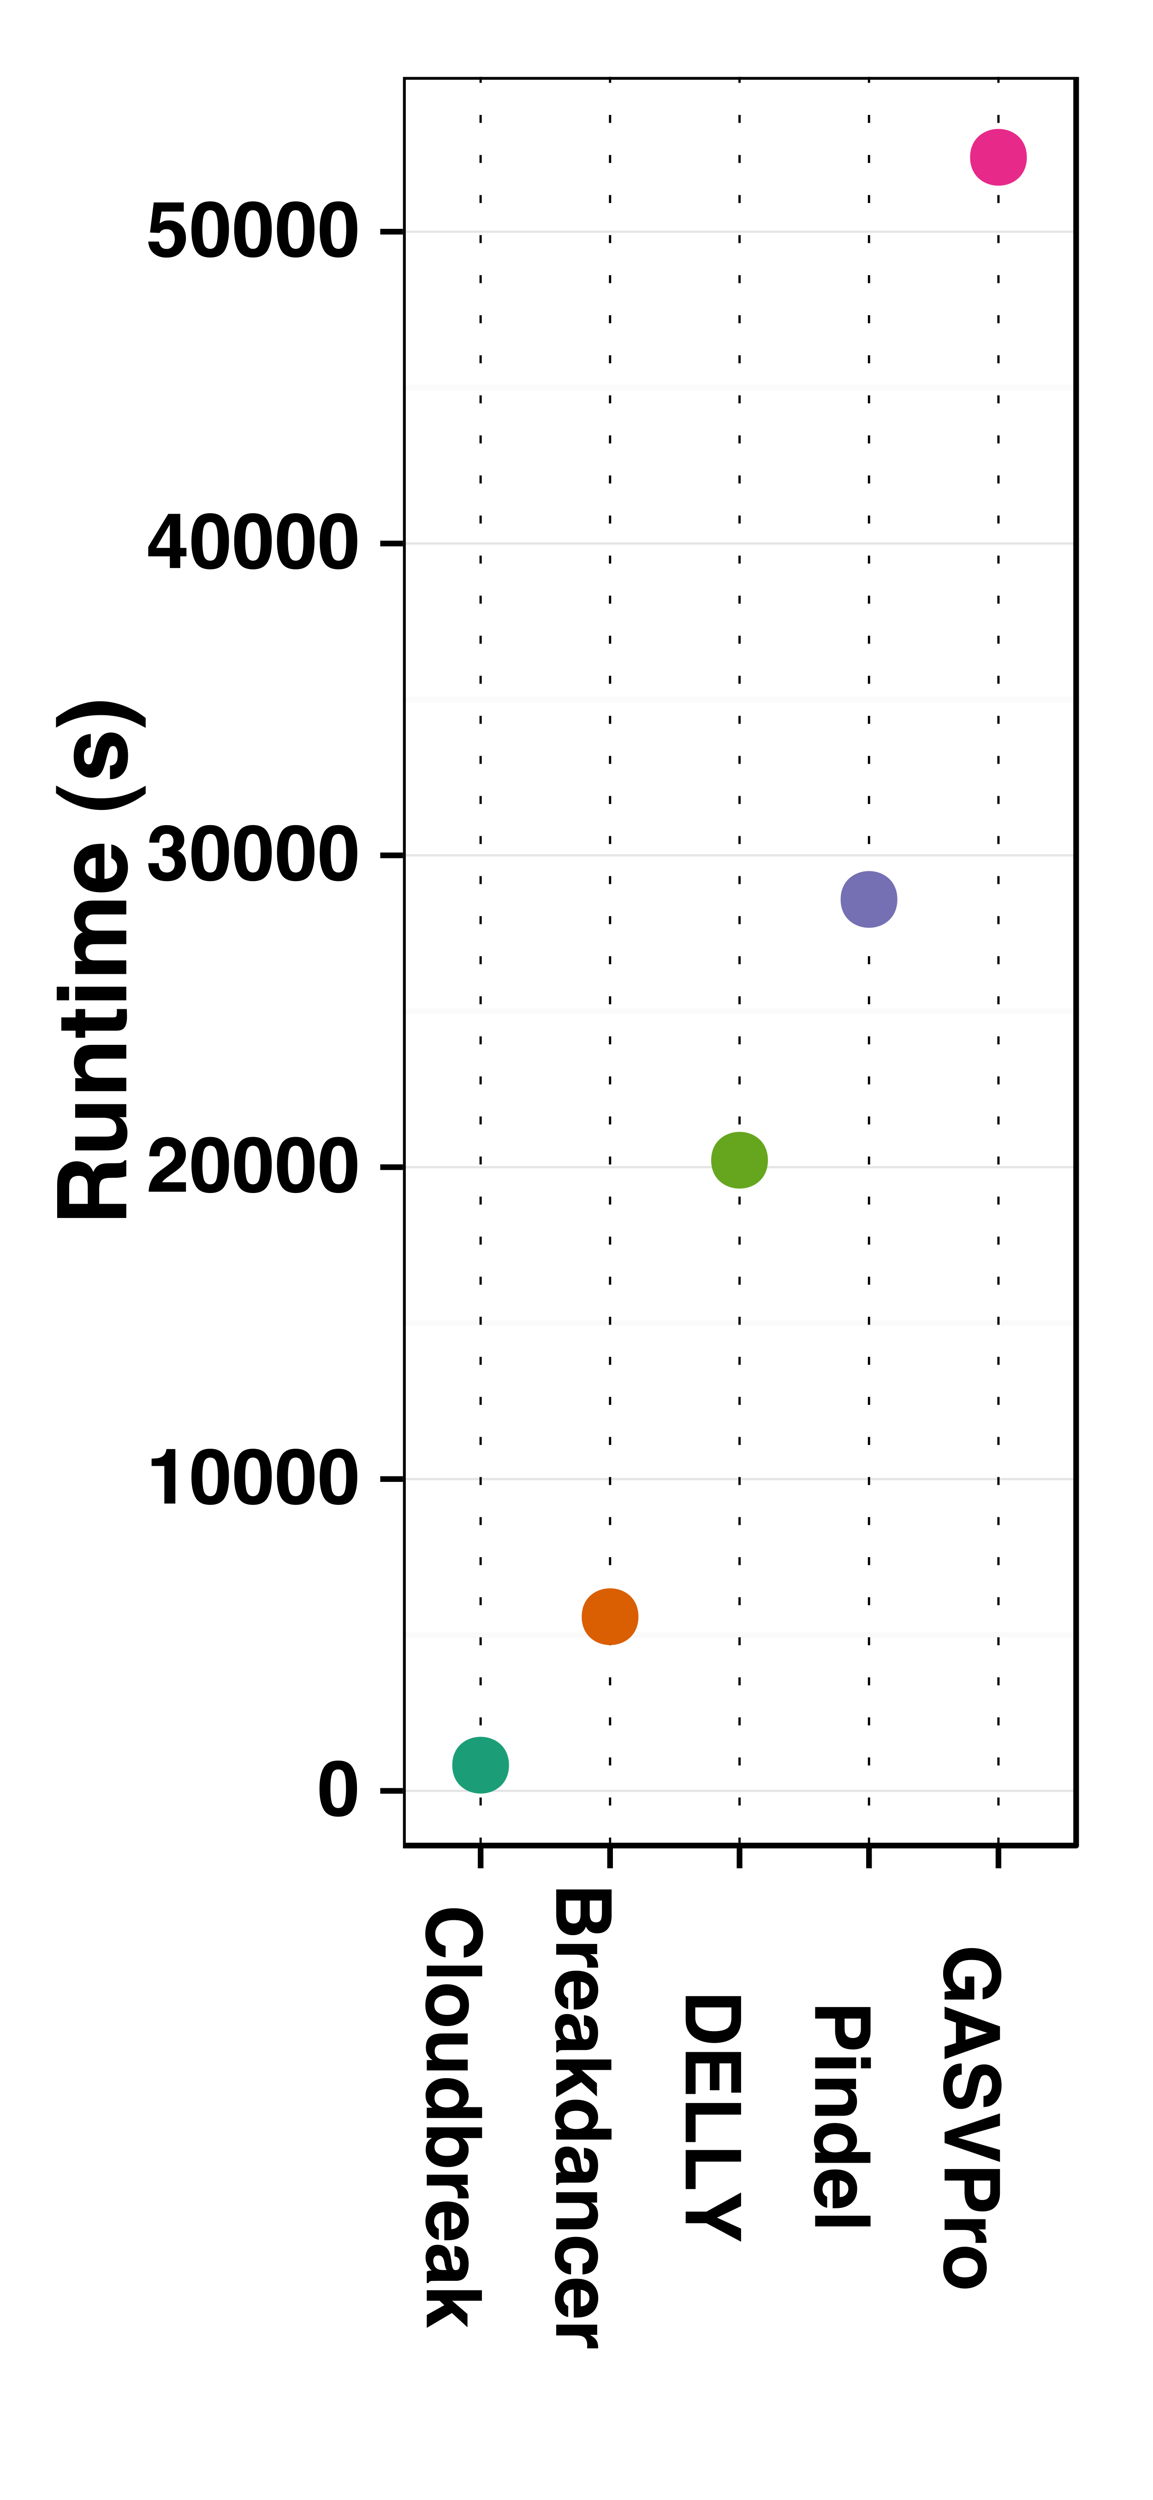 <?xml version="1.0" encoding="UTF-8"?>
<svg xmlns="http://www.w3.org/2000/svg" xmlns:xlink="http://www.w3.org/1999/xlink" width="216pt" height="468pt" viewBox="0 0 216 468" version="1.1">
<defs>
<g>
<symbol overflow="visible" id="glyph0-0">
<path style="stroke:none;" d="M 1.078 0 L 1.078 -10.375 L 9.438 -10.375 L 9.438 0 Z M 8.141 -1.297 L 8.141 -9.078 L 2.375 -9.078 L 2.375 -1.297 Z "/>
</symbol>
<symbol overflow="visible" id="glyph0-1">
<path style="stroke:none;" d="M 2.5 -5 C 2.5 -3.832 2.594 -2.938 2.781 -2.312 C 2.977 -1.688 3.375 -1.375 3.969 -1.375 C 4.562 -1.375 4.953 -1.688 5.141 -2.312 C 5.328 -2.938 5.422 -3.832 5.422 -5 C 5.422 -6.227 5.328 -7.133 5.141 -7.719 C 4.953 -8.312 4.562 -8.609 3.969 -8.609 C 3.375 -8.609 2.977 -8.312 2.781 -7.719 C 2.594 -7.133 2.5 -6.227 2.5 -5 Z M 3.969 -10.266 C 5.27 -10.266 6.18 -9.805 6.703 -8.891 C 7.223 -7.984 7.484 -6.688 7.484 -5 C 7.484 -3.312 7.223 -2.016 6.703 -1.109 C 6.18 -0.203 5.27 0.25 3.969 0.25 C 2.664 0.25 1.754 -0.203 1.234 -1.109 C 0.711 -2.016 0.453 -3.312 0.453 -5 C 0.453 -6.688 0.711 -7.984 1.234 -8.891 C 1.754 -9.805 2.664 -10.266 3.969 -10.266 Z "/>
</symbol>
<symbol overflow="visible" id="glyph0-2">
<path style="stroke:none;" d="M 1 -7.031 L 1 -8.406 C 1.633 -8.426 2.078 -8.469 2.328 -8.531 C 2.734 -8.613 3.062 -8.789 3.312 -9.062 C 3.488 -9.238 3.617 -9.484 3.703 -9.797 C 3.754 -9.973 3.781 -10.109 3.781 -10.203 L 5.453 -10.203 L 5.453 0 L 3.391 0 L 3.391 -7.031 Z "/>
</symbol>
<symbol overflow="visible" id="glyph0-3">
<path style="stroke:none;" d="M 0.453 0 C 0.473 -0.727 0.629 -1.395 0.922 -2 C 1.203 -2.688 1.879 -3.41 2.953 -4.172 C 3.867 -4.828 4.461 -5.297 4.734 -5.578 C 5.148 -6.023 5.359 -6.516 5.359 -7.047 C 5.359 -7.484 5.238 -7.844 5 -8.125 C 4.77 -8.406 4.43 -8.547 3.984 -8.547 C 3.367 -8.547 2.953 -8.32 2.734 -7.875 C 2.609 -7.613 2.535 -7.195 2.516 -6.625 L 0.562 -6.625 C 0.594 -7.488 0.75 -8.188 1.031 -8.719 C 1.57 -9.738 2.523 -10.25 3.891 -10.25 C 4.961 -10.25 5.816 -9.945 6.453 -9.344 C 7.098 -8.75 7.422 -7.961 7.422 -6.984 C 7.422 -6.223 7.191 -5.551 6.734 -4.969 C 6.441 -4.57 5.957 -4.141 5.281 -3.672 L 4.484 -3.094 C 3.984 -2.738 3.641 -2.477 3.453 -2.312 C 3.266 -2.156 3.109 -1.973 2.984 -1.766 L 7.438 -1.766 L 7.438 0 Z "/>
</symbol>
<symbol overflow="visible" id="glyph0-4">
<path style="stroke:none;" d="M 2.344 -3.125 C 2.344 -2.719 2.41 -2.383 2.547 -2.125 C 2.785 -1.625 3.227 -1.375 3.875 -1.375 C 4.27 -1.375 4.613 -1.508 4.906 -1.781 C 5.195 -2.051 5.344 -2.441 5.344 -2.953 C 5.344 -3.617 5.07 -4.066 4.531 -4.297 C 4.219 -4.422 3.727 -4.484 3.062 -4.484 L 3.062 -5.922 C 3.719 -5.93 4.176 -5.992 4.438 -6.109 C 4.875 -6.305 5.094 -6.703 5.094 -7.297 C 5.094 -7.691 4.977 -8.008 4.75 -8.25 C 4.531 -8.488 4.211 -8.609 3.797 -8.609 C 3.328 -8.609 2.977 -8.457 2.75 -8.156 C 2.531 -7.863 2.426 -7.469 2.438 -6.969 L 0.562 -6.969 C 0.582 -7.469 0.672 -7.945 0.828 -8.406 C 0.984 -8.801 1.238 -9.172 1.594 -9.516 C 1.852 -9.754 2.164 -9.938 2.531 -10.062 C 2.895 -10.188 3.336 -10.25 3.859 -10.25 C 4.836 -10.25 5.625 -9.992 6.219 -9.484 C 6.82 -8.984 7.125 -8.312 7.125 -7.469 C 7.125 -6.863 6.941 -6.352 6.578 -5.938 C 6.359 -5.688 6.125 -5.516 5.875 -5.422 C 6.062 -5.422 6.328 -5.258 6.672 -4.938 C 7.18 -4.469 7.438 -3.82 7.438 -3 C 7.438 -2.133 7.133 -1.375 6.531 -0.719 C 5.938 -0.07 5.055 0.25 3.891 0.25 C 2.441 0.25 1.438 -0.219 0.875 -1.156 C 0.57 -1.656 0.406 -2.312 0.375 -3.125 Z "/>
</symbol>
<symbol overflow="visible" id="glyph0-5">
<path style="stroke:none;" d="M 7.531 -2.188 L 6.375 -2.188 L 6.375 0 L 4.422 0 L 4.422 -2.188 L 0.375 -2.188 L 0.375 -3.953 L 4.125 -10.141 L 6.375 -10.141 L 6.375 -3.766 L 7.531 -3.766 Z M 4.422 -3.766 L 4.422 -8.172 L 1.859 -3.766 Z "/>
</symbol>
<symbol overflow="visible" id="glyph0-6">
<path style="stroke:none;" d="M 2.375 -2.734 C 2.457 -2.297 2.609 -1.957 2.828 -1.719 C 3.055 -1.477 3.383 -1.359 3.812 -1.359 C 4.312 -1.359 4.691 -1.531 4.953 -1.875 C 5.211 -2.227 5.344 -2.672 5.344 -3.203 C 5.344 -3.723 5.219 -4.16 4.969 -4.516 C 4.727 -4.879 4.352 -5.062 3.844 -5.062 C 3.594 -5.062 3.379 -5.031 3.203 -4.969 C 2.891 -4.852 2.656 -4.645 2.5 -4.344 L 0.703 -4.438 L 1.406 -10.062 L 7.031 -10.062 L 7.031 -8.359 L 2.859 -8.359 L 2.5 -6.141 C 2.812 -6.336 3.051 -6.469 3.219 -6.531 C 3.508 -6.645 3.863 -6.703 4.281 -6.703 C 5.125 -6.703 5.859 -6.414 6.484 -5.844 C 7.117 -5.281 7.438 -4.457 7.438 -3.375 C 7.438 -2.426 7.133 -1.582 6.531 -0.844 C 5.926 -0.102 5.02 0.266 3.812 0.266 C 2.844 0.266 2.047 0.004 1.422 -0.516 C 0.797 -1.035 0.445 -1.773 0.375 -2.734 Z "/>
</symbol>
<symbol overflow="visible" id="glyph1-0">
<path style="stroke:none;" d="M 0 1.078 L 10.375 1.078 L 10.375 9.438 L 0 9.438 Z M 1.297 8.141 L 9.078 8.141 L 9.078 2.375 L 1.297 2.375 Z "/>
</symbol>
<symbol overflow="visible" id="glyph1-1">
<path style="stroke:none;" d="M 5.094 0.641 C 6.906 0.641 8.301 1.129 9.281 2.109 C 10.133 2.953 10.562 4.023 10.562 5.328 C 10.562 7.066 9.988 8.344 8.844 9.156 C 8.207 9.594 7.566 9.832 6.922 9.875 L 6.922 7.703 C 7.41 7.555 7.785 7.375 8.047 7.156 C 8.492 6.758 8.719 6.176 8.719 5.406 C 8.719 4.625 8.398 4.004 7.766 3.547 C 7.129 3.086 6.227 2.859 5.062 2.859 C 3.895 2.859 3.02 3.098 2.438 3.578 C 1.863 4.066 1.578 4.68 1.578 5.422 C 1.578 6.18 1.828 6.758 2.328 7.156 C 2.598 7.375 3 7.555 3.531 7.703 L 3.531 9.844 C 2.406 9.656 1.488 9.176 0.781 8.406 C 0.07 7.633 -0.281 6.645 -0.281 5.438 C -0.281 3.945 0.191 2.773 1.141 1.922 C 2.109 1.066 3.426 0.641 5.094 0.641 Z M 10.688 5.266 Z "/>
</symbol>
<symbol overflow="visible" id="glyph1-2">
<path style="stroke:none;" d="M 0 2.984 L 0 0.984 L 10.375 0.984 L 10.375 2.984 Z "/>
</symbol>
<symbol overflow="visible" id="glyph1-3">
<path style="stroke:none;" d="M 1.406 4.375 C 1.406 4.957 1.613 5.406 2.031 5.719 C 2.457 6.039 3.051 6.203 3.812 6.203 C 4.582 6.203 5.176 6.039 5.594 5.719 C 6.008 5.406 6.219 4.957 6.219 4.375 C 6.219 3.789 6.008 3.336 5.594 3.016 C 5.176 2.703 4.582 2.547 3.812 2.547 C 3.051 2.547 2.457 2.703 2.031 3.016 C 1.613 3.336 1.406 3.789 1.406 4.375 Z M 3.812 8.297 C 2.688 8.297 1.723 7.973 0.922 7.328 C 0.129 6.68 -0.266 5.695 -0.266 4.375 C -0.266 3.062 0.129 2.082 0.922 1.438 C 1.723 0.789 2.688 0.469 3.812 0.469 C 4.926 0.469 5.883 0.789 6.688 1.438 C 7.5 2.082 7.906 3.062 7.906 4.375 C 7.906 5.695 7.5 6.68 6.688 7.328 C 5.883 7.973 4.926 8.297 3.812 8.297 Z M 7.875 4.375 Z "/>
</symbol>
<symbol overflow="visible" id="glyph1-4">
<path style="stroke:none;" d="M 7.672 2.938 L 3.047 2.938 C 2.609 2.938 2.281 2.988 2.062 3.094 C 1.676 3.27 1.484 3.629 1.484 4.172 C 1.484 4.848 1.758 5.316 2.312 5.578 C 2.602 5.703 3 5.766 3.5 5.766 L 7.672 5.766 L 7.672 7.797 L 0 7.797 L 0 5.859 L 1.078 5.859 C 1.055 5.836 0.988 5.785 0.875 5.703 C 0.758 5.629 0.656 5.539 0.562 5.438 C 0.281 5.125 0.086 4.82 -0.016 4.531 C -0.117 4.238 -0.172 3.895 -0.172 3.5 C -0.172 2.363 0.238 1.598 1.062 1.203 C 1.508 0.984 2.172 0.875 3.047 0.875 L 7.672 0.875 Z M 7.875 4.344 Z "/>
</symbol>
<symbol overflow="visible" id="glyph1-5">
<path style="stroke:none;" d="M 7.844 3.766 C 7.844 4.223 7.738 4.633 7.531 5 C 7.332 5.363 7.055 5.656 6.703 5.875 L 10.359 5.875 L 10.359 7.906 L 0 7.906 L 0 5.969 L 1.062 5.969 C 0.602 5.676 0.27 5.348 0.062 4.984 C -0.133 4.617 -0.234 4.164 -0.234 3.625 C -0.234 2.727 0.125 1.973 0.844 1.359 C 1.57 0.742 2.504 0.438 3.641 0.438 C 4.941 0.438 5.969 0.738 6.719 1.344 C 7.469 1.945 7.844 2.754 7.844 3.766 Z M 1.453 4.203 C 1.453 4.766 1.66 5.191 2.078 5.484 C 2.504 5.785 3.051 5.938 3.719 5.938 C 4.656 5.938 5.328 5.695 5.734 5.219 C 5.973 4.938 6.094 4.602 6.094 4.219 C 6.094 3.625 5.867 3.191 5.422 2.922 C 4.984 2.648 4.438 2.516 3.781 2.516 C 3.07 2.516 2.504 2.648 2.078 2.922 C 1.66 3.203 1.453 3.629 1.453 4.203 Z "/>
</symbol>
<symbol overflow="visible" id="glyph1-6">
<path style="stroke:none;" d="M 7.844 5.078 C 7.844 6.086 7.477 6.875 6.75 7.438 C 6.02 8.008 5.082 8.297 3.938 8.297 C 2.738 8.297 1.75 8.016 0.969 7.453 C 0.188 6.891 -0.203 6.102 -0.203 5.094 C -0.203 4.469 -0.078 3.961 0.172 3.578 C 0.328 3.348 0.594 3.098 0.969 2.828 L 0 2.828 L 0 0.859 L 10.359 0.859 L 10.359 2.859 L 6.672 2.859 C 7.023 3.117 7.297 3.398 7.484 3.703 C 7.723 4.055 7.844 4.516 7.844 5.078 Z M 1.453 4.562 C 1.453 5.082 1.66 5.484 2.078 5.766 C 2.492 6.055 3.039 6.203 3.719 6.203 C 4.258 6.203 4.711 6.129 5.078 5.984 C 5.742 5.711 6.078 5.223 6.078 4.516 C 6.078 3.785 5.75 3.285 5.094 3.016 C 4.738 2.867 4.285 2.797 3.734 2.797 C 3.078 2.797 2.531 2.941 2.094 3.234 C 1.664 3.523 1.453 3.969 1.453 4.562 Z "/>
</symbol>
<symbol overflow="visible" id="glyph1-7">
<path style="stroke:none;" d="M 7.844 5.094 C 7.844 5.133 7.844 5.164 7.844 5.188 C 7.844 5.219 7.844 5.273 7.844 5.359 L 5.781 5.359 C 5.789 5.234 5.797 5.117 5.797 5.016 C 5.805 4.922 5.812 4.848 5.812 4.797 C 5.812 3.984 5.551 3.441 5.031 3.172 C 4.738 3.016 4.285 2.938 3.672 2.938 L 0 2.938 L 0 0.922 L 7.672 0.922 L 7.672 2.828 L 6.328 2.828 C 6.836 3.141 7.188 3.41 7.375 3.641 C 7.688 4.016 7.844 4.5 7.844 5.094 Z "/>
</symbol>
<symbol overflow="visible" id="glyph1-8">
<path style="stroke:none;" d="M 6.219 3.953 C 6.219 3.492 6.07 3.133 5.781 2.875 C 5.488 2.625 5.094 2.469 4.594 2.406 L 4.594 5.516 C 5.125 5.484 5.523 5.32 5.797 5.031 C 6.078 4.738 6.219 4.379 6.219 3.953 Z M 7.875 3.953 C 7.875 4.598 7.754 5.176 7.516 5.688 C 7.273 6.195 6.895 6.617 6.375 6.953 C 5.926 7.254 5.398 7.445 4.797 7.531 C 4.441 7.582 3.938 7.602 3.281 7.594 L 3.281 2.344 C 2.508 2.375 1.969 2.617 1.656 3.078 C 1.469 3.348 1.375 3.68 1.375 4.078 C 1.375 4.484 1.488 4.816 1.719 5.078 C 1.844 5.223 2.02 5.348 2.25 5.453 L 2.25 7.5 C 1.789 7.445 1.328 7.207 0.859 6.781 C 0.117 6.125 -0.25 5.207 -0.25 4.031 C -0.25 3.051 0.062 2.188 0.688 1.438 C 1.312 0.695 2.332 0.328 3.75 0.328 C 5.082 0.328 6.102 0.66 6.812 1.328 C 7.52 2.004 7.875 2.879 7.875 3.953 Z M 7.875 4.094 Z "/>
</symbol>
<symbol overflow="visible" id="glyph1-9">
<path style="stroke:none;" d="M 3.734 5.156 C 3.648 5.031 3.582 4.906 3.531 4.781 C 3.477 4.656 3.43 4.477 3.391 4.25 L 3.312 3.797 C 3.238 3.379 3.145 3.078 3.031 2.891 C 2.852 2.578 2.57 2.422 2.188 2.422 C 1.844 2.422 1.594 2.516 1.438 2.703 C 1.289 2.898 1.219 3.133 1.219 3.406 C 1.219 3.832 1.344 4.227 1.594 4.594 C 1.852 4.957 2.316 5.145 2.984 5.156 Z M 4.656 3.953 C 4.707 4.316 4.77 4.578 4.844 4.734 C 4.957 5.023 5.145 5.172 5.406 5.172 C 5.719 5.172 5.93 5.062 6.047 4.844 C 6.172 4.625 6.234 4.305 6.234 3.891 C 6.234 3.41 6.117 3.07 5.891 2.875 C 5.711 2.738 5.477 2.645 5.188 2.594 L 5.188 0.656 C 5.852 0.695 6.406 0.883 6.844 1.219 C 7.508 1.75 7.844 2.66 7.844 3.953 C 7.844 4.797 7.676 5.539 7.344 6.188 C 7.008 6.844 6.383 7.172 5.469 7.172 L 1.953 7.172 C 1.703 7.172 1.406 7.176 1.062 7.188 C 0.801 7.195 0.625 7.234 0.531 7.297 C 0.438 7.367 0.359 7.469 0.297 7.594 L 0 7.594 L 0 5.422 C 0.156 5.359 0.301 5.312 0.438 5.281 C 0.57 5.258 0.727 5.242 0.906 5.234 C 0.602 4.953 0.348 4.633 0.141 4.281 C -0.109 3.844 -0.234 3.352 -0.234 2.812 C -0.234 2.113 -0.035 1.539 0.359 1.094 C 0.754 0.645 1.316 0.422 2.047 0.422 C 2.984 0.422 3.664 0.781 4.094 1.5 C 4.32 1.906 4.484 2.492 4.578 3.266 Z M 7.875 4.047 Z "/>
</symbol>
<symbol overflow="visible" id="glyph1-10">
<path style="stroke:none;" d="M 10.328 0.922 L 10.328 2.891 L 4.75 2.891 L 7.625 5.375 L 7.625 7.859 L 4.703 5.188 L 0 7.969 L 0 5.547 L 3.281 3.719 L 2.406 2.891 L 0 2.891 L 0 0.922 Z "/>
</symbol>
<symbol overflow="visible" id="glyph1-11">
<path style="stroke:none;" d="M 8.562 3.203 L 6.281 3.203 L 6.281 5.75 C 6.281 6.195 6.363 6.562 6.531 6.844 C 6.707 7.133 7.016 7.281 7.453 7.281 C 7.93 7.281 8.25 7.094 8.406 6.719 C 8.508 6.395 8.562 5.984 8.562 5.484 Z M 4.562 3.203 L 1.797 3.203 L 1.797 5.75 C 1.797 6.195 1.859 6.551 1.984 6.812 C 2.211 7.27 2.645 7.5 3.281 7.5 C 3.82 7.5 4.191 7.273 4.391 6.828 C 4.504 6.578 4.562 6.227 4.562 5.781 Z M 10.375 6.172 C 10.352 7.441 9.984 8.344 9.266 8.875 C 8.828 9.188 8.301 9.344 7.688 9.344 C 7.051 9.344 6.539 9.188 6.156 8.875 C 5.938 8.695 5.738 8.43 5.562 8.078 C 5.375 8.609 5.07 9.008 4.656 9.281 C 4.238 9.551 3.727 9.688 3.125 9.688 C 2.508 9.688 1.961 9.531 1.484 9.219 C 1.148 9.02 0.875 8.773 0.656 8.484 C 0.406 8.148 0.234 7.754 0.141 7.297 C 0.047 6.848 0 6.359 0 5.828 L 0 1.125 L 10.375 1.125 Z "/>
</symbol>
<symbol overflow="visible" id="glyph1-12">
<path style="stroke:none;" d="M 7.844 5.188 C 7.844 5.977 7.633 6.625 7.219 7.125 C 6.812 7.633 6.125 7.891 5.156 7.891 L 0 7.891 L 0 5.828 L 4.656 5.828 C 5.062 5.828 5.375 5.773 5.594 5.672 C 5.988 5.473 6.188 5.098 6.188 4.547 C 6.188 3.867 5.895 3.398 5.312 3.141 C 5.008 3.016 4.625 2.953 4.156 2.953 L 0 2.953 L 0 0.953 L 7.656 0.953 L 7.656 2.891 L 6.531 2.891 C 6.926 3.141 7.211 3.379 7.391 3.609 C 7.691 4.023 7.844 4.551 7.844 5.188 Z M 7.875 4.453 Z "/>
</symbol>
<symbol overflow="visible" id="glyph1-13">
<path style="stroke:none;" d="M 4.922 5.516 C 5.203 5.473 5.457 5.375 5.688 5.219 C 6 5 6.156 4.648 6.156 4.172 C 6.156 3.504 5.82 3.047 5.156 2.797 C 4.789 2.66 4.316 2.594 3.734 2.594 C 3.172 2.594 2.719 2.66 2.375 2.797 C 1.727 3.035 1.406 3.484 1.406 4.141 C 1.406 4.609 1.531 4.941 1.781 5.141 C 2.039 5.336 2.375 5.457 2.781 5.5 L 2.781 7.547 C 2.164 7.504 1.586 7.285 1.047 6.891 C 0.172 6.254 -0.266 5.32 -0.266 4.094 C -0.266 2.863 0.098 1.957 0.828 1.375 C 1.555 0.789 2.504 0.5 3.672 0.5 C 4.992 0.5 6.02 0.816 6.75 1.453 C 7.477 2.098 7.844 2.988 7.844 4.125 C 7.844 5.082 7.629 5.867 7.203 6.484 C 6.773 7.098 6.016 7.457 4.922 7.562 Z M 7.875 4.156 Z "/>
</symbol>
<symbol overflow="visible" id="glyph1-14">
<path style="stroke:none;" d="M 8.562 3.203 L 1.797 3.203 L 1.797 5.203 C 1.797 6.223 2.301 6.938 3.312 7.344 C 3.863 7.562 4.523 7.672 5.297 7.672 C 6.348 7.672 7.156 7.504 7.719 7.172 C 8.281 6.836 8.562 6.18 8.562 5.203 Z M 10.375 5.562 C 10.363 6.207 10.285 6.742 10.141 7.172 C 9.898 7.898 9.461 8.488 8.828 8.938 C 8.305 9.289 7.742 9.535 7.141 9.672 C 6.547 9.805 5.977 9.875 5.438 9.875 C 4.062 9.875 2.895 9.598 1.938 9.047 C 0.645 8.285 0 7.125 0 5.562 L 0 1.094 L 10.375 1.094 Z "/>
</symbol>
<symbol overflow="visible" id="glyph1-15">
<path style="stroke:none;" d="M 8.531 8.766 L 8.531 3.281 L 6.328 3.281 L 6.328 8.312 L 4.531 8.312 L 4.531 3.281 L 1.859 3.281 L 1.859 9.016 L 0 9.016 L 0 1.156 L 10.375 1.156 L 10.375 8.766 Z "/>
</symbol>
<symbol overflow="visible" id="glyph1-16">
<path style="stroke:none;" d="M 10.375 1.094 L 10.375 3.266 L 1.859 3.266 L 1.859 8.406 L 0 8.406 L 0 1.094 Z "/>
</symbol>
<symbol overflow="visible" id="glyph1-17">
<path style="stroke:none;" d="M 10.375 7.016 L 10.375 9.469 L 3.891 6 L 0 6 L 0 3.828 L 3.891 3.828 L 10.375 0.25 L 10.375 2.797 L 5.859 4.953 Z M 10.375 4.859 Z "/>
</symbol>
<symbol overflow="visible" id="glyph1-18">
<path style="stroke:none;" d="M 7.062 6.938 C 7.602 6.938 7.988 6.789 8.219 6.5 C 8.445 6.219 8.562 5.82 8.562 5.312 L 8.562 3.297 L 5.516 3.297 L 5.516 5.312 C 5.516 5.82 5.641 6.219 5.891 6.5 C 6.141 6.789 6.531 6.938 7.062 6.938 Z M 7.078 9.078 C 5.859 9.078 4.992 8.766 4.484 8.141 C 3.984 7.523 3.734 6.645 3.734 5.5 L 3.734 3.297 L 0 3.297 L 0 1.141 L 10.375 1.141 L 10.375 5.656 C 10.375 6.695 10.102 7.523 9.562 8.141 C 9.031 8.766 8.203 9.078 7.078 9.078 Z "/>
</symbol>
<symbol overflow="visible" id="glyph1-19">
<path style="stroke:none;" d="M 8.578 3 L 8.578 0.969 L 10.438 0.969 L 10.438 3 Z M 7.672 0.969 L 7.672 3 L 0 3 L 0 0.969 Z "/>
</symbol>
<symbol overflow="visible" id="glyph1-20">
<path style="stroke:none;" d="M 7.125 8.062 C 7.832 7.906 8.328 7.504 8.609 6.859 C 8.766 6.504 8.844 6.109 8.844 5.672 C 8.844 4.836 8.523 4.148 7.891 3.609 C 7.266 3.078 6.32 2.812 5.062 2.812 C 3.781 2.812 2.875 3.102 2.344 3.688 C 1.812 4.27 1.547 4.93 1.547 5.672 C 1.547 6.398 1.754 6.992 2.172 7.453 C 2.598 7.922 3.148 8.207 3.828 8.312 L 3.828 5.922 L 5.562 5.922 L 5.562 10.234 L 0 10.234 L 0 8.797 L 1.297 8.578 C 0.805 8.16 0.457 7.785 0.25 7.453 C -0.102 6.879 -0.281 6.176 -0.281 5.344 C -0.281 3.969 0.195 2.844 1.156 1.969 C 2.113 1.051 3.422 0.594 5.078 0.594 C 6.754 0.594 8.098 1.055 9.109 1.984 C 10.129 2.91 10.641 4.133 10.641 5.656 C 10.641 6.969 10.301 8.023 9.625 8.828 C 8.957 9.629 8.125 10.086 7.125 10.203 Z M 10.641 5.641 Z "/>
</symbol>
<symbol overflow="visible" id="glyph1-21">
<path style="stroke:none;" d="M 3.922 3.938 L 3.922 6.562 L 8 5.266 Z M 10.375 4.062 L 10.375 6.516 L 0 10.188 L 0 7.844 L 2.125 7.172 L 2.125 3.344 L 0 2.625 L 0 0.359 Z M 10.375 5.281 Z "/>
</symbol>
<symbol overflow="visible" id="glyph1-22">
<path style="stroke:none;" d="M 3.203 2.672 C 2.723 2.734 2.367 2.859 2.141 3.047 C 1.711 3.398 1.5 4.004 1.5 4.859 C 1.5 5.367 1.555 5.785 1.672 6.109 C 1.879 6.711 2.281 7.016 2.875 7.016 C 3.219 7.016 3.484 6.863 3.672 6.562 C 3.848 6.258 4.008 5.789 4.156 5.156 L 4.391 4.047 C 4.641 2.973 4.906 2.227 5.188 1.812 C 5.664 1.113 6.414 0.766 7.438 0.766 C 8.363 0.766 9.133 1.102 9.75 1.781 C 10.363 2.457 10.672 3.445 10.672 4.75 C 10.672 5.844 10.379 6.773 9.797 7.547 C 9.223 8.316 8.383 8.723 7.281 8.766 L 7.281 6.688 C 7.906 6.645 8.348 6.367 8.609 5.859 C 8.785 5.523 8.875 5.109 8.875 4.609 C 8.875 4.047 8.758 3.598 8.531 3.266 C 8.301 2.93 7.988 2.766 7.594 2.766 C 7.219 2.766 6.941 2.93 6.766 3.266 C 6.641 3.473 6.492 3.922 6.328 4.609 L 5.906 6.406 C 5.719 7.188 5.469 7.773 5.156 8.172 C 4.664 8.797 3.957 9.109 3.031 9.109 C 2.082 9.109 1.297 8.742 0.672 8.016 C 0.047 7.285 -0.266 6.258 -0.266 4.938 C -0.266 3.594 0.039 2.531 0.656 1.75 C 1.27 0.977 2.117 0.594 3.203 0.594 Z M 10.688 4.766 Z "/>
</symbol>
<symbol overflow="visible" id="glyph1-23">
<path style="stroke:none;" d="M 10.375 7.172 L 10.375 9.422 L 0 5.875 L 0 3.828 L 10.375 0.328 L 10.375 2.641 L 2.5 4.891 Z "/>
</symbol>
<symbol overflow="visible" id="glyph2-0">
<path style="stroke:none;" d="M 0 -1.359 L -12.953 -1.359 L -12.953 -11.781 L 0 -11.781 Z M -1.625 -10.172 L -11.344 -10.172 L -11.344 -2.969 L -1.625 -2.969 Z "/>
</symbol>
<symbol overflow="visible" id="glyph2-1">
<path style="stroke:none;" d="M -10.703 -4.078 L -7.219 -4.078 L -7.219 -7.141 C -7.219 -7.754 -7.289 -8.211 -7.438 -8.516 C -7.688 -9.055 -8.172 -9.328 -8.891 -9.328 C -9.68 -9.328 -10.211 -9.066 -10.484 -8.547 C -10.629 -8.254 -10.703 -7.812 -10.703 -7.219 Z M -12.953 -7.781 C -12.93 -8.695 -12.816 -9.398 -12.609 -9.891 C -12.41 -10.379 -12.113 -10.789 -11.719 -11.125 C -11.383 -11.406 -11.02 -11.629 -10.625 -11.797 C -10.227 -11.961 -9.773 -12.047 -9.266 -12.047 C -8.648 -12.047 -8.047 -11.891 -7.453 -11.578 C -6.859 -11.266 -6.438 -10.75 -6.188 -10.031 C -5.945 -10.633 -5.602 -11.062 -5.156 -11.312 C -4.719 -11.562 -4.047 -11.688 -3.141 -11.688 L -2.266 -11.688 C -1.672 -11.688 -1.27 -11.707 -1.062 -11.75 C -0.727 -11.82 -0.484 -11.988 -0.328 -12.25 L 0 -12.25 L 0 -9.266 C -0.289 -9.18 -0.52 -9.125 -0.688 -9.094 C -1.051 -9.02 -1.426 -8.977 -1.812 -8.969 L -3.016 -8.953 C -3.836 -8.941 -4.383 -8.789 -4.656 -8.5 C -4.938 -8.207 -5.078 -7.664 -5.078 -6.875 L -5.078 -4.078 L 0 -4.078 L 0 -1.438 L -12.953 -1.438 Z "/>
</symbol>
<symbol overflow="visible" id="glyph2-2">
<path style="stroke:none;" d="M -9.578 -3.672 L -3.812 -3.672 C -3.258 -3.672 -2.848 -3.734 -2.578 -3.859 C -2.086 -4.086 -1.844 -4.535 -1.844 -5.203 C -1.844 -6.055 -2.191 -6.645 -2.891 -6.969 C -3.266 -7.125 -3.758 -7.203 -4.375 -7.203 L -9.578 -7.203 L -9.578 -9.75 L 0 -9.75 L 0 -7.312 L -1.359 -7.312 C -1.328 -7.289 -1.238 -7.234 -1.094 -7.141 C -0.945 -7.047 -0.816 -6.93 -0.703 -6.797 C -0.348 -6.41 -0.109 -6.031 0.016 -5.656 C 0.148 -5.289 0.219 -4.863 0.219 -4.375 C 0.219 -2.957 -0.289 -2.004 -1.312 -1.516 C -1.875 -1.234 -2.707 -1.094 -3.812 -1.094 L -9.578 -1.094 Z M -9.828 -5.422 Z "/>
</symbol>
<symbol overflow="visible" id="glyph2-3">
<path style="stroke:none;" d="M -9.812 -6.484 C -9.812 -7.473 -9.551 -8.281 -9.031 -8.906 C -8.508 -9.539 -7.648 -9.859 -6.453 -9.859 L 0 -9.859 L 0 -7.281 L -5.828 -7.281 C -6.328 -7.281 -6.711 -7.211 -6.984 -7.078 C -7.473 -6.836 -7.719 -6.367 -7.719 -5.672 C -7.719 -4.828 -7.359 -4.242 -6.641 -3.922 C -6.266 -3.766 -5.781 -3.688 -5.188 -3.688 L 0 -3.688 L 0 -1.188 L -9.562 -1.188 L -9.562 -3.609 L -8.172 -3.609 C -8.66 -3.93 -9.016 -4.234 -9.234 -4.516 C -9.617 -5.035 -9.812 -5.691 -9.812 -6.484 Z M -9.828 -5.562 Z "/>
</symbol>
<symbol overflow="visible" id="glyph2-4">
<path style="stroke:none;" d="M -7.703 -0.188 L -9.5 -0.188 L -9.5 -1.516 L -12.172 -1.516 L -12.172 -4 L -9.5 -4 L -9.5 -5.562 L -7.703 -5.562 L -7.703 -4 L -2.641 -4 C -2.254 -4 -2.008 -4.047 -1.906 -4.141 C -1.812 -4.242 -1.766 -4.551 -1.766 -5.062 C -1.766 -5.133 -1.766 -5.211 -1.766 -5.297 C -1.773 -5.391 -1.781 -5.477 -1.781 -5.562 L 0.094 -5.562 L 0.125 -4.375 C 0.164 -3.188 -0.035 -2.375 -0.484 -1.938 C -0.773 -1.656 -1.219 -1.516 -1.812 -1.516 L -7.703 -1.516 Z "/>
</symbol>
<symbol overflow="visible" id="glyph2-5">
<path style="stroke:none;" d="M -10.719 -3.75 L -10.719 -1.203 L -13.031 -1.203 L -13.031 -3.75 Z M -9.578 -1.203 L -9.578 -3.75 L 0 -3.75 L 0 -1.203 Z "/>
</symbol>
<symbol overflow="visible" id="glyph2-6">
<path style="stroke:none;" d="M -9.797 -11.875 C -9.797 -12.289 -9.711 -12.703 -9.547 -13.109 C -9.379 -13.523 -9.094 -13.898 -8.688 -14.234 C -8.352 -14.504 -7.941 -14.688 -7.453 -14.781 C -7.129 -14.844 -6.656 -14.875 -6.031 -14.875 L 0 -14.859 L 0 -12.281 L -6.094 -12.281 C -6.457 -12.281 -6.758 -12.223 -7 -12.109 C -7.445 -11.891 -7.672 -11.477 -7.672 -10.875 C -7.672 -10.188 -7.379 -9.711 -6.797 -9.453 C -6.492 -9.316 -6.129 -9.25 -5.703 -9.25 L 0 -9.25 L 0 -6.719 L -5.703 -6.719 C -6.273 -6.719 -6.688 -6.66 -6.938 -6.547 C -7.406 -6.336 -7.641 -5.926 -7.641 -5.312 C -7.641 -4.594 -7.406 -4.113 -6.938 -3.875 C -6.676 -3.738 -6.285 -3.672 -5.766 -3.672 L 0 -3.672 L 0 -1.125 L -9.562 -1.125 L -9.562 -3.562 L -8.172 -3.562 C -8.66 -3.875 -9.016 -4.164 -9.234 -4.438 C -9.609 -4.926 -9.797 -5.555 -9.797 -6.328 C -9.797 -7.055 -9.633 -7.648 -9.312 -8.109 C -9.008 -8.473 -8.625 -8.75 -8.156 -8.938 C -8.719 -9.258 -9.129 -9.664 -9.391 -10.156 C -9.66 -10.664 -9.797 -11.238 -9.797 -11.875 Z "/>
</symbol>
<symbol overflow="visible" id="glyph2-7">
<path style="stroke:none;" d="M -7.766 -4.953 C -7.766 -4.367 -7.582 -3.914 -7.219 -3.594 C -6.863 -3.281 -6.375 -3.082 -5.75 -3 L -5.75 -6.891 C -6.406 -6.848 -6.906 -6.645 -7.25 -6.281 C -7.594 -5.926 -7.766 -5.484 -7.766 -4.953 Z M -9.828 -4.953 C -9.828 -5.742 -9.676 -6.457 -9.375 -7.094 C -9.082 -7.738 -8.613 -8.27 -7.969 -8.688 C -7.406 -9.062 -6.75 -9.301 -6 -9.406 C -5.551 -9.477 -4.914 -9.508 -4.094 -9.5 L -4.094 -2.938 C -3.133 -2.969 -2.461 -3.27 -2.078 -3.844 C -1.836 -4.188 -1.719 -4.602 -1.719 -5.094 C -1.719 -5.602 -1.863 -6.02 -2.156 -6.344 C -2.312 -6.52 -2.531 -6.676 -2.812 -6.812 L -2.812 -9.375 C -2.238 -9.301 -1.66 -9.004 -1.078 -8.484 C -0.148 -7.66 0.312 -6.508 0.312 -5.031 C 0.312 -3.812 -0.078 -2.734 -0.859 -1.797 C -1.648 -0.867 -2.926 -0.406 -4.688 -0.406 C -6.352 -0.406 -7.625 -0.828 -8.5 -1.672 C -9.383 -2.516 -9.828 -3.609 -9.828 -4.953 Z M -9.828 -5.125 Z "/>
</symbol>
<symbol overflow="visible" id="glyph2-8">
<path style="stroke:none;" d=""/>
</symbol>
<symbol overflow="visible" id="glyph2-9">
<path style="stroke:none;" d="M -4.625 -0.812 C -6.344 -0.812 -8.078 -1.191 -9.828 -1.953 C -10.805 -2.379 -11.633 -2.836 -12.312 -3.328 L -13.172 -3.953 L -13.156 -5.391 C -11.664 -4.578 -10.488 -4.023 -9.625 -3.734 C -8.188 -3.242 -6.578 -3 -4.797 -3 C -3.641 -3 -2.582 -3.094 -1.625 -3.281 C -0.133 -3.562 1.285 -4.07 2.641 -4.812 L 3.625 -5.359 L 3.625 -3.875 C 2.32 -2.914 1.039 -2.191 -0.219 -1.703 C -1.676 -1.109 -3.145 -0.812 -4.625 -0.812 Z "/>
</symbol>
<symbol overflow="visible" id="glyph2-10">
<path style="stroke:none;" d="M -3.062 -3.125 C -2.613 -3.176 -2.297 -3.289 -2.109 -3.469 C -1.773 -3.77 -1.609 -4.344 -1.609 -5.188 C -1.609 -5.676 -1.68 -6.066 -1.828 -6.359 C -1.973 -6.648 -2.191 -6.797 -2.484 -6.797 C -2.766 -6.797 -2.977 -6.676 -3.125 -6.438 C -3.27 -6.207 -3.523 -5.336 -3.891 -3.828 C -4.16 -2.742 -4.492 -1.977 -4.891 -1.531 C -5.297 -1.094 -5.875 -0.875 -6.625 -0.875 C -7.508 -0.875 -8.27 -1.219 -8.906 -1.906 C -9.539 -2.602 -9.859 -3.582 -9.859 -4.844 C -9.859 -6.039 -9.617 -7.016 -9.141 -7.766 C -8.66 -8.516 -7.832 -8.945 -6.656 -9.062 L -6.656 -6.562 C -6.977 -6.52 -7.234 -6.426 -7.422 -6.281 C -7.766 -6.008 -7.938 -5.539 -7.938 -4.875 C -7.938 -4.332 -7.848 -3.941 -7.672 -3.703 C -7.504 -3.473 -7.305 -3.359 -7.078 -3.359 C -6.797 -3.359 -6.586 -3.484 -6.453 -3.734 C -6.328 -3.984 -6.098 -4.852 -5.766 -6.344 C -5.535 -7.344 -5.18 -8.094 -4.703 -8.594 C -4.223 -9.082 -3.625 -9.328 -2.906 -9.328 C -1.957 -9.328 -1.18 -8.973 -0.578 -8.266 C 0.023 -7.555 0.328 -6.469 0.328 -5 C 0.328 -3.488 0.008 -2.375 -0.625 -1.656 C -1.258 -0.938 -2.07 -0.578 -3.062 -0.578 Z M -9.828 -5.031 Z "/>
</symbol>
<symbol overflow="visible" id="glyph2-11">
<path style="stroke:none;" d="M -13.172 -2.125 C -11.922 -3.008 -10.758 -3.688 -9.688 -4.156 C -8.102 -4.832 -6.508 -5.172 -4.906 -5.172 C -3.145 -5.172 -1.352 -4.766 0.469 -3.953 C 1.488 -3.492 2.258 -3.062 2.781 -2.656 L 3.625 -2.047 L 3.625 -0.188 C 2.227 -0.957 1.086 -1.492 0.203 -1.797 C -1.305 -2.316 -2.957 -2.578 -4.75 -2.578 C -5.895 -2.578 -6.953 -2.484 -7.922 -2.297 C -9.41 -2.016 -10.832 -1.504 -12.188 -0.766 L -13.172 -0.234 Z "/>
</symbol>
</g>
<clipPath id="clip1">
  <path d="M 75.488 14.398 L 202 14.398 L 202 346 L 75.488 346 Z "/>
</clipPath>
<clipPath id="clip2">
  <path d="M 75.488 305 L 202.602 305 L 202.602 307 L 75.488 307 Z "/>
</clipPath>
<clipPath id="clip3">
  <path d="M 75.488 247 L 202.602 247 L 202.602 249 L 75.488 249 Z "/>
</clipPath>
<clipPath id="clip4">
  <path d="M 75.488 188 L 202.602 188 L 202.602 190 L 75.488 190 Z "/>
</clipPath>
<clipPath id="clip5">
  <path d="M 75.488 130 L 202.602 130 L 202.602 132 L 75.488 132 Z "/>
</clipPath>
<clipPath id="clip6">
  <path d="M 75.488 72 L 202.602 72 L 202.602 74 L 75.488 74 Z "/>
</clipPath>
<clipPath id="clip7">
  <path d="M 75.488 335 L 202 335 L 202 336 L 75.488 336 Z "/>
</clipPath>
<clipPath id="clip8">
  <path d="M 75.488 276 L 202 276 L 202 278 L 75.488 278 Z "/>
</clipPath>
<clipPath id="clip9">
  <path d="M 75.488 218 L 202 218 L 202 219 L 75.488 219 Z "/>
</clipPath>
<clipPath id="clip10">
  <path d="M 75.488 159 L 202 159 L 202 161 L 75.488 161 Z "/>
</clipPath>
<clipPath id="clip11">
  <path d="M 75.488 101 L 202 101 L 202 102 L 75.488 102 Z "/>
</clipPath>
<clipPath id="clip12">
  <path d="M 75.488 43 L 202 43 L 202 44 L 75.488 44 Z "/>
</clipPath>
<clipPath id="clip13">
  <path d="M 89 14.398 L 91 14.398 L 91 346 L 89 346 Z "/>
</clipPath>
<clipPath id="clip14">
  <path d="M 114 14.398 L 115 14.398 L 115 346 L 114 346 Z "/>
</clipPath>
<clipPath id="clip15">
  <path d="M 138 14.398 L 139 14.398 L 139 346 L 138 346 Z "/>
</clipPath>
<clipPath id="clip16">
  <path d="M 162 14.398 L 164 14.398 L 164 346 L 162 346 Z "/>
</clipPath>
<clipPath id="clip17">
  <path d="M 186 14.398 L 188 14.398 L 188 346 L 186 346 Z "/>
</clipPath>
<clipPath id="clip18">
  <path d="M 75.488 14.398 L 202.602 14.398 L 202.602 346.512 L 75.488 346.512 Z "/>
</clipPath>
</defs>
<g id="surface26">
<rect x="0" y="0" width="216" height="468" style="fill:rgb(100%,100%,100%);fill-opacity:1;stroke:none;"/>
<rect x="0" y="0" width="216" height="468" style="fill:rgb(100%,100%,100%);fill-opacity:1;stroke:none;"/>
<path style="fill:none;stroke-width:1.063;stroke-linecap:round;stroke-linejoin:round;stroke:rgb(100%,100%,100%);stroke-opacity:1;stroke-miterlimit:10;" d="M 0 468 L 216 468 L 216 0 L 0 0 Z "/>
<g clip-path="url(#clip1)" clip-rule="nonzero">
<path style=" stroke:none;fill-rule:nonzero;fill:rgb(100%,100%,100%);fill-opacity:1;" d="M 75.488 345.512 L 201.602 345.512 L 201.602 14.398 L 75.488 14.398 Z "/>
</g>
<g clip-path="url(#clip2)" clip-rule="nonzero">
<path style="fill:none;stroke-width:1.063;stroke-linecap:butt;stroke-linejoin:round;stroke:rgb(98.039%,98.039%,98.039%);stroke-opacity:1;stroke-miterlimit:10;" d="M 75.488 306.082 L 201.602 306.082 "/>
</g>
<g clip-path="url(#clip3)" clip-rule="nonzero">
<path style="fill:none;stroke-width:1.063;stroke-linecap:butt;stroke-linejoin:round;stroke:rgb(98.039%,98.039%,98.039%);stroke-opacity:1;stroke-miterlimit:10;" d="M 75.488 247.703 L 201.602 247.703 "/>
</g>
<g clip-path="url(#clip4)" clip-rule="nonzero">
<path style="fill:none;stroke-width:1.063;stroke-linecap:butt;stroke-linejoin:round;stroke:rgb(98.039%,98.039%,98.039%);stroke-opacity:1;stroke-miterlimit:10;" d="M 75.488 189.324 L 201.602 189.324 "/>
</g>
<g clip-path="url(#clip5)" clip-rule="nonzero">
<path style="fill:none;stroke-width:1.063;stroke-linecap:butt;stroke-linejoin:round;stroke:rgb(98.039%,98.039%,98.039%);stroke-opacity:1;stroke-miterlimit:10;" d="M 75.488 130.945 L 201.602 130.945 "/>
</g>
<g clip-path="url(#clip6)" clip-rule="nonzero">
<path style="fill:none;stroke-width:1.063;stroke-linecap:butt;stroke-linejoin:round;stroke:rgb(98.039%,98.039%,98.039%);stroke-opacity:1;stroke-miterlimit:10;" d="M 75.488 72.562 L 201.602 72.562 "/>
</g>
<g clip-path="url(#clip7)" clip-rule="nonzero">
<path style="fill:none;stroke-width:0.425;stroke-linecap:butt;stroke-linejoin:round;stroke:rgb(89.804%,89.804%,89.804%);stroke-opacity:1;stroke-miterlimit:10;" d="M 75.488 335.273 L 201.602 335.273 "/>
</g>
<g clip-path="url(#clip8)" clip-rule="nonzero">
<path style="fill:none;stroke-width:0.425;stroke-linecap:butt;stroke-linejoin:round;stroke:rgb(89.804%,89.804%,89.804%);stroke-opacity:1;stroke-miterlimit:10;" d="M 75.488 276.895 L 201.602 276.895 "/>
</g>
<g clip-path="url(#clip9)" clip-rule="nonzero">
<path style="fill:none;stroke-width:0.425;stroke-linecap:butt;stroke-linejoin:round;stroke:rgb(89.804%,89.804%,89.804%);stroke-opacity:1;stroke-miterlimit:10;" d="M 75.488 218.512 L 201.602 218.512 "/>
</g>
<g clip-path="url(#clip10)" clip-rule="nonzero">
<path style="fill:none;stroke-width:0.425;stroke-linecap:butt;stroke-linejoin:round;stroke:rgb(89.804%,89.804%,89.804%);stroke-opacity:1;stroke-miterlimit:10;" d="M 75.488 160.133 L 201.602 160.133 "/>
</g>
<g clip-path="url(#clip11)" clip-rule="nonzero">
<path style="fill:none;stroke-width:0.425;stroke-linecap:butt;stroke-linejoin:round;stroke:rgb(89.804%,89.804%,89.804%);stroke-opacity:1;stroke-miterlimit:10;" d="M 75.488 101.754 L 201.602 101.754 "/>
</g>
<g clip-path="url(#clip12)" clip-rule="nonzero">
<path style="fill:none;stroke-width:0.425;stroke-linecap:butt;stroke-linejoin:round;stroke:rgb(89.804%,89.804%,89.804%);stroke-opacity:1;stroke-miterlimit:10;" d="M 75.488 43.375 L 201.602 43.375 "/>
</g>
<g clip-path="url(#clip13)" clip-rule="nonzero">
<path style="fill:none;stroke-width:0.425;stroke-linecap:butt;stroke-linejoin:round;stroke:rgb(0%,0%,0%);stroke-opacity:1;stroke-dasharray:1.5,6;stroke-miterlimit:10;" d="M 90.039 345.512 L 90.039 14.398 "/>
</g>
<g clip-path="url(#clip14)" clip-rule="nonzero">
<path style="fill:none;stroke-width:0.425;stroke-linecap:butt;stroke-linejoin:round;stroke:rgb(0%,0%,0%);stroke-opacity:1;stroke-dasharray:1.5,6;stroke-miterlimit:10;" d="M 114.289 345.512 L 114.289 14.398 "/>
</g>
<g clip-path="url(#clip15)" clip-rule="nonzero">
<path style="fill:none;stroke-width:0.425;stroke-linecap:butt;stroke-linejoin:round;stroke:rgb(0%,0%,0%);stroke-opacity:1;stroke-dasharray:1.5,6;stroke-miterlimit:10;" d="M 138.543 345.512 L 138.543 14.398 "/>
</g>
<g clip-path="url(#clip16)" clip-rule="nonzero">
<path style="fill:none;stroke-width:0.425;stroke-linecap:butt;stroke-linejoin:round;stroke:rgb(0%,0%,0%);stroke-opacity:1;stroke-dasharray:1.5,6;stroke-miterlimit:10;" d="M 162.797 345.512 L 162.797 14.398 "/>
</g>
<g clip-path="url(#clip17)" clip-rule="nonzero">
<path style="fill:none;stroke-width:0.425;stroke-linecap:butt;stroke-linejoin:round;stroke:rgb(0%,0%,0%);stroke-opacity:1;stroke-dasharray:1.5,6;stroke-miterlimit:10;" d="M 187.047 345.512 L 187.047 14.398 "/>
</g>
<path style=" stroke:none;fill-rule:nonzero;fill:rgb(10.588%,61.961%,46.667%);fill-opacity:1;" d="M 95.352 330.461 C 95.352 337.551 84.723 337.551 84.723 330.461 C 84.723 323.375 95.352 323.375 95.352 330.461 "/>
<path style=" stroke:none;fill-rule:nonzero;fill:rgb(85.098%,37.255%,0.784%);fill-opacity:1;" d="M 119.605 302.664 C 119.605 309.75 108.977 309.75 108.977 302.664 C 108.977 295.574 119.605 295.574 119.605 302.664 "/>
<path style=" stroke:none;fill-rule:nonzero;fill:rgb(45.882%,43.922%,70.196%);fill-opacity:1;" d="M 168.109 168.383 C 168.109 175.469 157.48 175.469 157.48 168.383 C 157.48 161.297 168.109 161.297 168.109 168.383 "/>
<path style=" stroke:none;fill-rule:nonzero;fill:rgb(90.588%,16.078%,54.118%);fill-opacity:1;" d="M 192.363 29.449 C 192.363 36.539 181.734 36.539 181.734 29.449 C 181.734 22.363 192.363 22.363 192.363 29.449 "/>
<path style=" stroke:none;fill-rule:nonzero;fill:rgb(40%,65.098%,11.765%);fill-opacity:1;" d="M 143.859 217.207 C 143.859 224.293 133.227 224.293 133.227 217.207 C 133.227 210.121 143.859 210.121 143.859 217.207 "/>
<g clip-path="url(#clip18)" clip-rule="nonzero">
<path style="fill:none;stroke-width:1.063;stroke-linecap:round;stroke-linejoin:round;stroke:rgb(0%,0%,0%);stroke-opacity:1;stroke-miterlimit:10;" d="M 75.488 345.512 L 201.602 345.512 L 201.602 14.398 L 75.488 14.398 Z "/>
</g>
<g style="fill:rgb(0%,0%,0%);fill-opacity:1;">
  <use xlink:href="#glyph0-1" x="59.398" y="339.861"/>
</g>
<g style="fill:rgb(0%,0%,0%);fill-opacity:1;">
  <use xlink:href="#glyph0-2" x="27.398" y="281.482"/>
  <use xlink:href="#glyph0-1" x="35.41" y="281.482"/>
  <use xlink:href="#glyph0-1" x="43.422" y="281.482"/>
  <use xlink:href="#glyph0-1" x="51.434" y="281.482"/>
  <use xlink:href="#glyph0-1" x="59.445" y="281.482"/>
</g>
<g style="fill:rgb(0%,0%,0%);fill-opacity:1;">
  <use xlink:href="#glyph0-3" x="27.398" y="223.1"/>
  <use xlink:href="#glyph0-1" x="35.41" y="223.1"/>
  <use xlink:href="#glyph0-1" x="43.422" y="223.1"/>
  <use xlink:href="#glyph0-1" x="51.434" y="223.1"/>
  <use xlink:href="#glyph0-1" x="59.445" y="223.1"/>
</g>
<g style="fill:rgb(0%,0%,0%);fill-opacity:1;">
  <use xlink:href="#glyph0-4" x="27.398" y="164.721"/>
  <use xlink:href="#glyph0-1" x="35.41" y="164.721"/>
  <use xlink:href="#glyph0-1" x="43.422" y="164.721"/>
  <use xlink:href="#glyph0-1" x="51.434" y="164.721"/>
  <use xlink:href="#glyph0-1" x="59.445" y="164.721"/>
</g>
<g style="fill:rgb(0%,0%,0%);fill-opacity:1;">
  <use xlink:href="#glyph0-5" x="27.398" y="106.342"/>
  <use xlink:href="#glyph0-1" x="35.41" y="106.342"/>
  <use xlink:href="#glyph0-1" x="43.422" y="106.342"/>
  <use xlink:href="#glyph0-1" x="51.434" y="106.342"/>
  <use xlink:href="#glyph0-1" x="59.445" y="106.342"/>
</g>
<g style="fill:rgb(0%,0%,0%);fill-opacity:1;">
  <use xlink:href="#glyph0-6" x="27.398" y="47.963"/>
  <use xlink:href="#glyph0-1" x="35.41" y="47.963"/>
  <use xlink:href="#glyph0-1" x="43.422" y="47.963"/>
  <use xlink:href="#glyph0-1" x="51.434" y="47.963"/>
  <use xlink:href="#glyph0-1" x="59.445" y="47.963"/>
</g>
<path style="fill:none;stroke-width:1.063;stroke-linecap:butt;stroke-linejoin:round;stroke:rgb(0%,0%,0%);stroke-opacity:1;stroke-miterlimit:10;" d="M 71.234 335.273 L 75.488 335.273 "/>
<path style="fill:none;stroke-width:1.063;stroke-linecap:butt;stroke-linejoin:round;stroke:rgb(0%,0%,0%);stroke-opacity:1;stroke-miterlimit:10;" d="M 71.234 276.895 L 75.488 276.895 "/>
<path style="fill:none;stroke-width:1.063;stroke-linecap:butt;stroke-linejoin:round;stroke:rgb(0%,0%,0%);stroke-opacity:1;stroke-miterlimit:10;" d="M 71.234 218.512 L 75.488 218.512 "/>
<path style="fill:none;stroke-width:1.063;stroke-linecap:butt;stroke-linejoin:round;stroke:rgb(0%,0%,0%);stroke-opacity:1;stroke-miterlimit:10;" d="M 71.234 160.133 L 75.488 160.133 "/>
<path style="fill:none;stroke-width:1.063;stroke-linecap:butt;stroke-linejoin:round;stroke:rgb(0%,0%,0%);stroke-opacity:1;stroke-miterlimit:10;" d="M 71.234 101.754 L 75.488 101.754 "/>
<path style="fill:none;stroke-width:1.063;stroke-linecap:butt;stroke-linejoin:round;stroke:rgb(0%,0%,0%);stroke-opacity:1;stroke-miterlimit:10;" d="M 71.234 43.375 L 75.488 43.375 "/>
<path style="fill:none;stroke-width:1.063;stroke-linecap:butt;stroke-linejoin:round;stroke:rgb(0%,0%,0%);stroke-opacity:1;stroke-miterlimit:10;" d="M 90.039 349.766 L 90.039 345.512 "/>
<path style="fill:none;stroke-width:1.063;stroke-linecap:butt;stroke-linejoin:round;stroke:rgb(0%,0%,0%);stroke-opacity:1;stroke-miterlimit:10;" d="M 114.289 349.766 L 114.289 345.512 "/>
<path style="fill:none;stroke-width:1.063;stroke-linecap:butt;stroke-linejoin:round;stroke:rgb(0%,0%,0%);stroke-opacity:1;stroke-miterlimit:10;" d="M 138.543 349.766 L 138.543 345.512 "/>
<path style="fill:none;stroke-width:1.063;stroke-linecap:butt;stroke-linejoin:round;stroke:rgb(0%,0%,0%);stroke-opacity:1;stroke-miterlimit:10;" d="M 162.797 349.766 L 162.797 345.512 "/>
<path style="fill:none;stroke-width:1.063;stroke-linecap:butt;stroke-linejoin:round;stroke:rgb(0%,0%,0%);stroke-opacity:1;stroke-miterlimit:10;" d="M 187.047 349.766 L 187.047 345.512 "/>
<g style="fill:rgb(0%,0%,0%);fill-opacity:1;">
  <use xlink:href="#glyph1-1" x="79.951" y="356.602"/>
  <use xlink:href="#glyph1-2" x="79.951" y="367.005"/>
  <use xlink:href="#glyph1-3" x="79.951" y="371.008"/>
  <use xlink:href="#glyph1-4" x="79.951" y="379.808"/>
  <use xlink:href="#glyph1-5" x="79.951" y="388.607"/>
  <use xlink:href="#glyph1-6" x="79.951" y="397.407"/>
  <use xlink:href="#glyph1-7" x="79.951" y="406.207"/>
  <use xlink:href="#glyph1-8" x="79.951" y="411.813"/>
  <use xlink:href="#glyph1-9" x="79.951" y="419.825"/>
  <use xlink:href="#glyph1-10" x="79.951" y="427.837"/>
</g>
<g style="fill:rgb(0%,0%,0%);fill-opacity:1;">
  <use xlink:href="#glyph1-11" x="104.201" y="352.602"/>
  <use xlink:href="#glyph1-7" x="104.201" y="363.005"/>
  <use xlink:href="#glyph1-8" x="104.201" y="368.611"/>
  <use xlink:href="#glyph1-9" x="104.201" y="376.623"/>
  <use xlink:href="#glyph1-10" x="104.201" y="384.635"/>
  <use xlink:href="#glyph1-5" x="104.201" y="392.646"/>
  <use xlink:href="#glyph1-9" x="104.201" y="401.446"/>
  <use xlink:href="#glyph1-12" x="104.201" y="409.458"/>
  <use xlink:href="#glyph1-13" x="104.201" y="418.258"/>
  <use xlink:href="#glyph1-8" x="104.201" y="426.27"/>
  <use xlink:href="#glyph1-7" x="104.201" y="434.281"/>
</g>
<g style="fill:rgb(0%,0%,0%);fill-opacity:1;">
  <use xlink:href="#glyph1-14" x="128.455" y="372.602"/>
  <use xlink:href="#glyph1-15" x="128.455" y="383.005"/>
  <use xlink:href="#glyph1-16" x="128.455" y="392.613"/>
  <use xlink:href="#glyph1-16" x="128.455" y="401.413"/>
  <use xlink:href="#glyph1-17" x="128.455" y="410.213"/>
</g>
<g style="fill:rgb(0%,0%,0%);fill-opacity:1;">
  <use xlink:href="#glyph1-18" x="152.709" y="374.602"/>
  <use xlink:href="#glyph1-19" x="152.709" y="384.21"/>
  <use xlink:href="#glyph1-12" x="152.709" y="388.213"/>
  <use xlink:href="#glyph1-5" x="152.709" y="397.013"/>
  <use xlink:href="#glyph1-8" x="152.709" y="405.812"/>
  <use xlink:href="#glyph1-2" x="152.709" y="413.824"/>
</g>
<g style="fill:rgb(0%,0%,0%);fill-opacity:1;">
  <use xlink:href="#glyph1-20" x="176.959" y="364.102"/>
  <use xlink:href="#glyph1-21" x="176.959" y="375.308"/>
  <use xlink:href="#glyph1-22" x="176.959" y="385.711"/>
  <use xlink:href="#glyph1-23" x="176.959" y="395.319"/>
  <use xlink:href="#glyph1-18" x="176.959" y="404.928"/>
  <use xlink:href="#glyph1-7" x="176.959" y="414.536"/>
  <use xlink:href="#glyph1-3" x="176.959" y="420.143"/>
</g>
<g style="fill:rgb(0%,0%,0%);fill-opacity:1;">
  <use xlink:href="#glyph2-1" x="23.661" y="229.457"/>
  <use xlink:href="#glyph2-2" x="23.661" y="216.458"/>
  <use xlink:href="#glyph2-3" x="23.661" y="205.463"/>
  <use xlink:href="#glyph2-4" x="23.661" y="194.468"/>
  <use xlink:href="#glyph2-5" x="23.661" y="188.474"/>
  <use xlink:href="#glyph2-6" x="23.661" y="183.473"/>
  <use xlink:href="#glyph2-7" x="23.661" y="167.468"/>
  <use xlink:href="#glyph2-8" x="23.661" y="157.457"/>
  <use xlink:href="#glyph2-9" x="23.661" y="152.456"/>
  <use xlink:href="#glyph2-10" x="23.661" y="146.462"/>
  <use xlink:href="#glyph2-11" x="23.661" y="136.451"/>
</g>
</g>
</svg>
